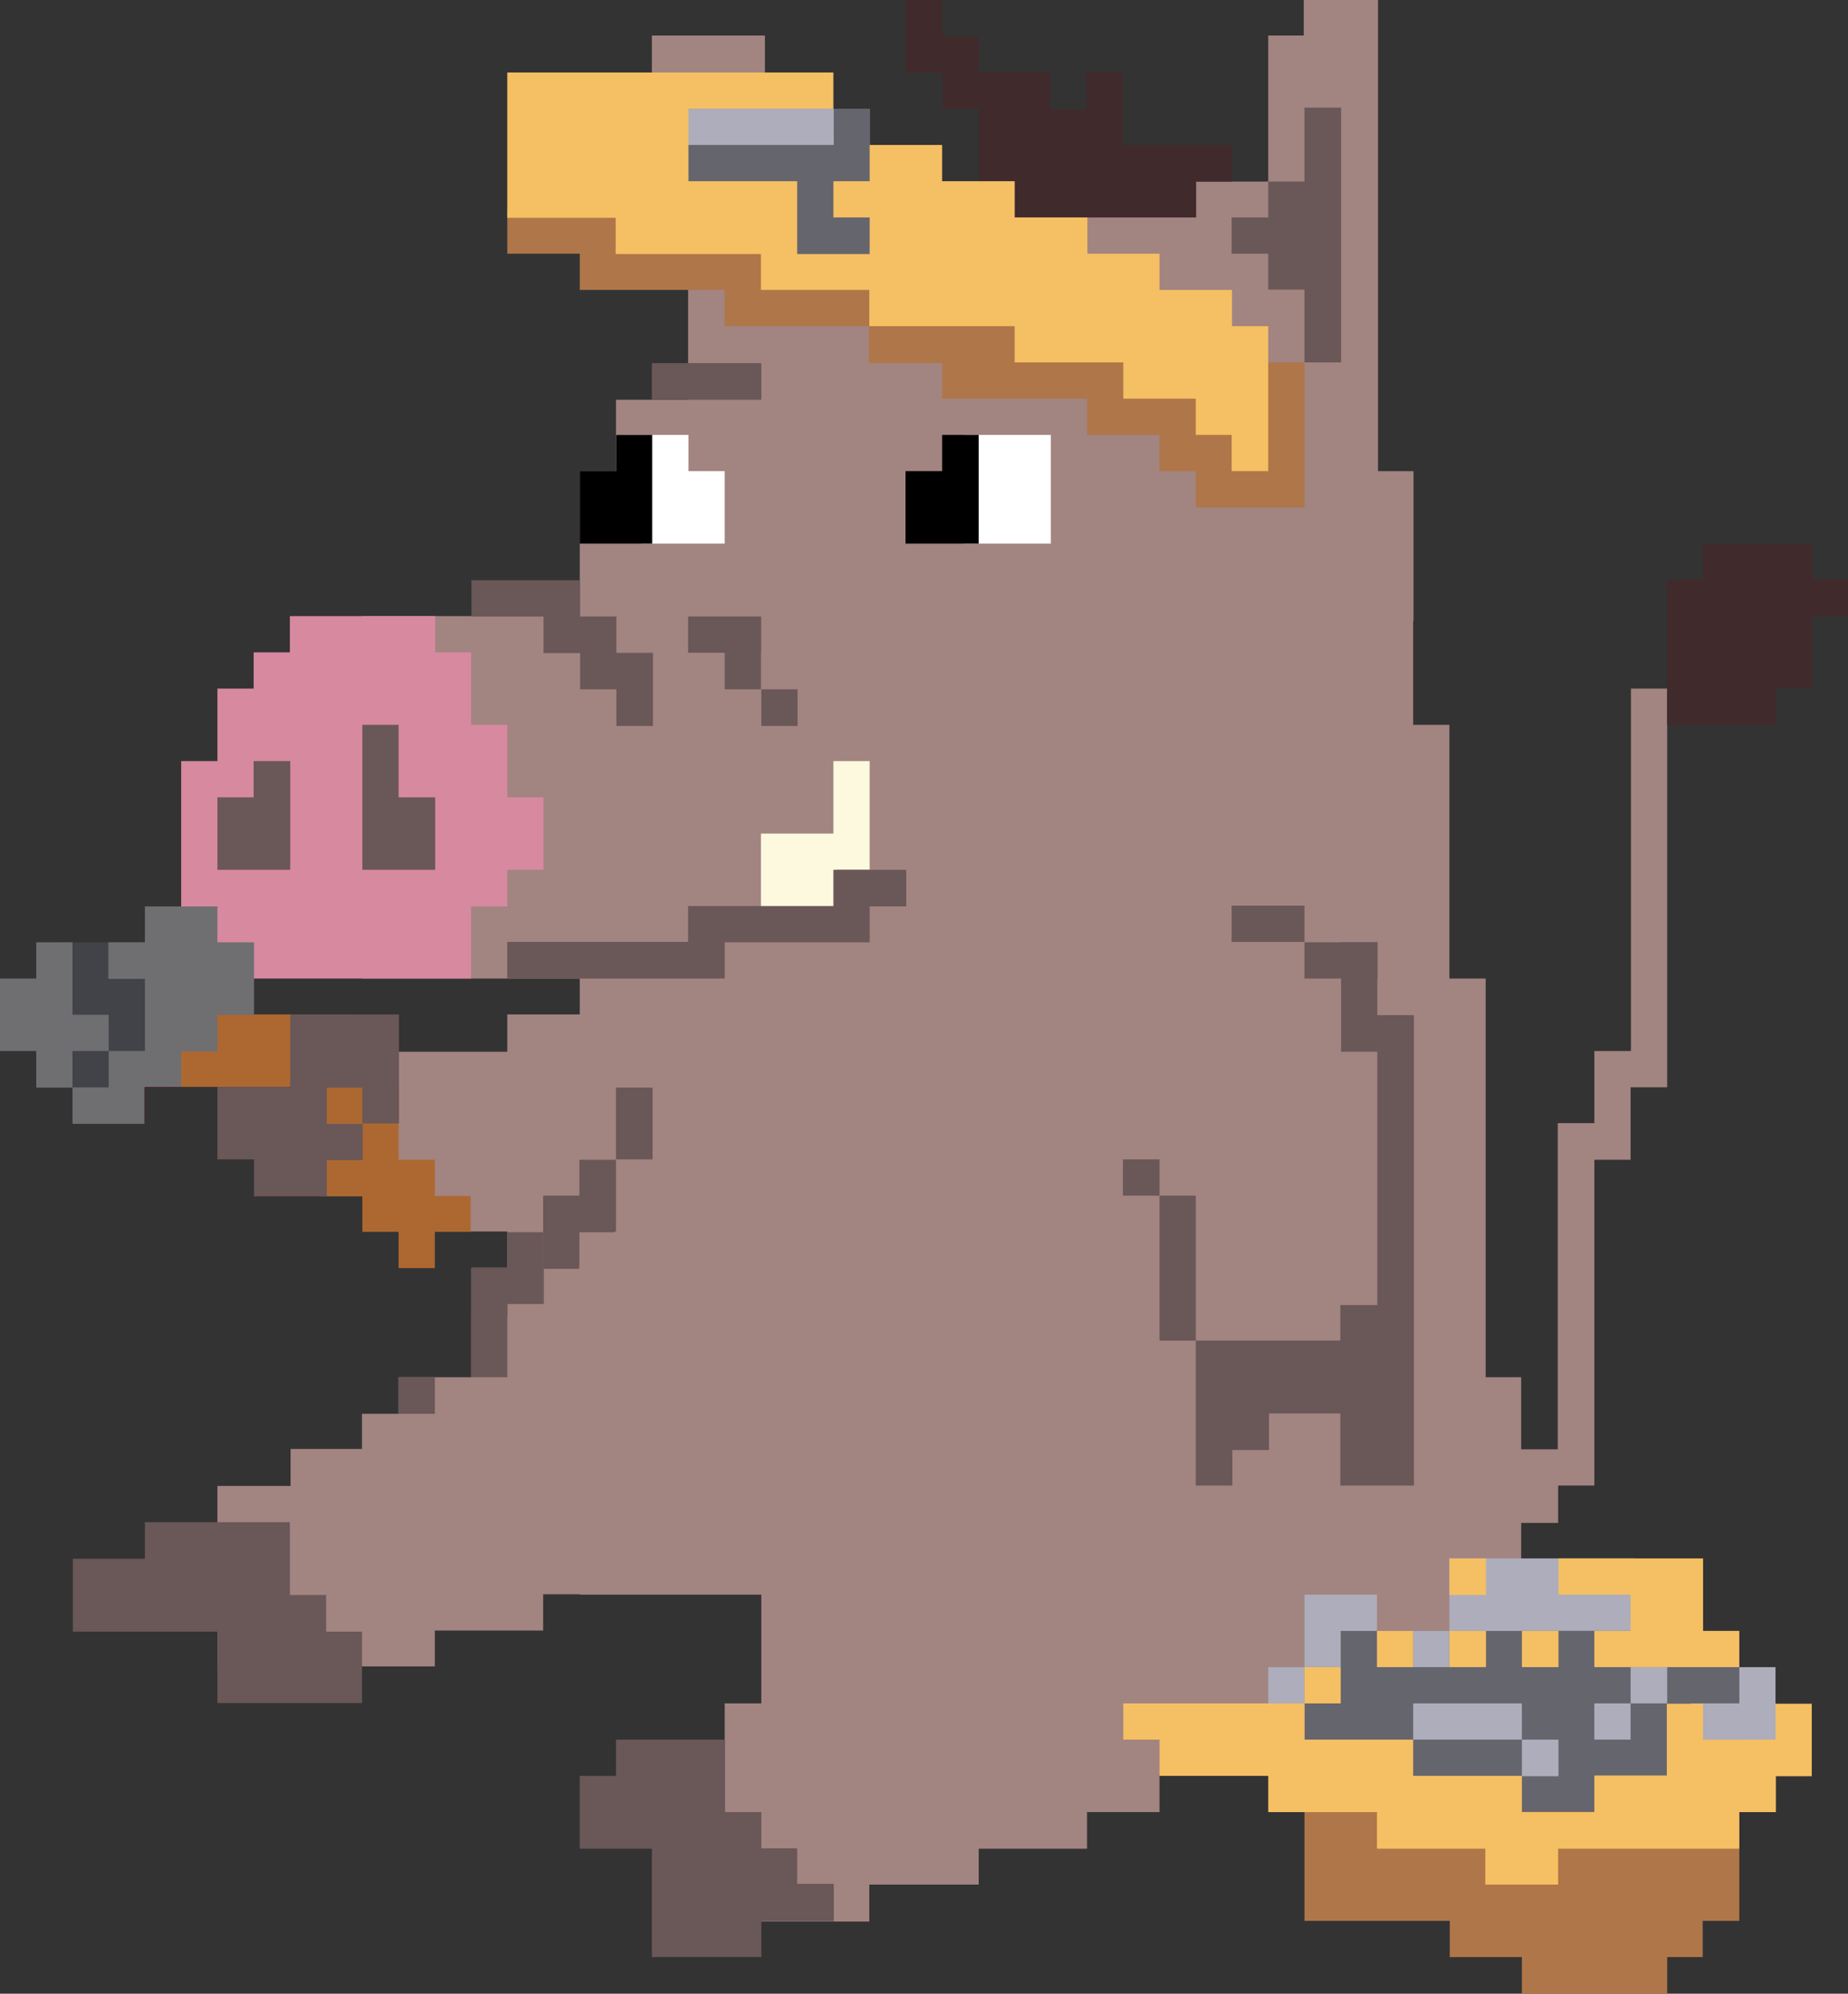 <?xml version="1.0" encoding="UTF-8"?>
<svg xmlns="http://www.w3.org/2000/svg" viewBox="0 0 51 55.01">
  <rect x="0" y="0" width="51" height="55.01" fill="#333333" stroke="none"/>
  <defs>
    <style>
      .cls-1 {
        fill: #6a5758;
      }

      .cls-2 {
        fill: #402a2c;
      }

      .cls-3 {
        fill: #fff;
      }

      .cls-4 {
        fill: #424348;
      }

      .cls-5 {
        fill: #d789a0;
      }

      .cls-6 {
        fill: #6f6f72;
      }

      .cls-7 {
        fill: #64656d;
      }

      .cls-8 {
        fill: #adadbb;
      }

      .cls-9 {
        fill: #af7649;
      }

      .cls-10 {
        fill: #f5bf63;
      }

      .cls-11 {
        fill: #fcf9de;
      }

      .cls-12 {
        fill: #ad6831;
      }

      .cls-13 {
        fill: #a28481;
      }

      .cls-14 {
        fill: #700d2e;
      }
    </style>
  </defs>
  <g id="_Слой_6" data-name="Слой 6">
    <polygon class="cls-13" points="46.01 19 46.01 30 45 30 45 32 44 32 44 40.99 43 40.99 43 42.02 41.98 42.02 41.98 48.99 32 48.99 32 50 30 50 30 51.01 27.01 51.01 27.01 52 23.99 52 23.99 53.02 20 53.02 20 47 21.01 47 21.01 44 16 44 16 43.99 14.99 43.99 14.99 44.99 12 44.99 12 45.98 6 45.98 6 41 8.02 41 8.02 39.98 9.99 39.98 9.99 39.01 11.01 39.01 11.01 38 13.01 38 13.01 36.31 14 36.31 14 33.98 10.82 33.98 10.82 29.02 14 29.02 14 27.99 16 27.99 16 27 10 27 10 17 16 17 16 13 17 13 17 11.03 18.99 11.03 18.99 7.83 27.73 7.83 27.73 5.01 35 5.01 35 .98 35.98 .98 35.98 0 38.03 0 38.03 13 39.01 13 39.01 17.13 39 17.13 39 20 40 20 40 27 41 27 41 38 41.98 38 41.98 39.99 42.99 39.99 42.99 30.99 44 30.99 44 29 45.01 29 45.01 19 46.01 19"/>
    <rect class="cls-13" x="17.99" y=".98" width="3.12" height="1.89"/>
  </g>
  <g id="_Слой_3" data-name="Слой 3">
    <rect class="cls-4" x="1.67" y="26" width="2.83" height="3.99"/>
    <polygon class="cls-12" points="12.99 33 12.99 33.99 12 33.99 12 34.99 11 34.99 11 33.99 10 33.99 10 33.01 8.8 33.01 8.8 29.99 4.96 29.99 4.96 27.99 9.58 27.99 9.58 29.82 11 29.82 11 32 12 32 12 33 12.99 33"/>
    <polygon class="cls-3" points="20 13 20 15 17.7 15 17.7 14.12 17 14.12 17 12 19 12 19 13 20 13"/>
    <rect class="cls-3" x="26.59" y="12" width="2.41" height="3"/>
    <rect class="cls-7" x="18.52" y="3" width="5.49" height="4.44"/>
    <polygon class="cls-7" points="48 45 48 50 36.01 50 36.01 45.95 36.63 45.95 36.63 45 48 45"/>
  </g>
  <g id="_Слой_4" data-name="Слой 4">
    <polygon class="cls-5" points="15 22 15 24 14 24 14 25.01 13 25.01 13 27 5 27 5 21 6 21 6 19 7 19 7 18 8 18 8 17 12.01 17 12.01 18 13 18 13 20 14 20 14 22 15 22"/>
    <polygon class="cls-11" points="24 21 24 24 23.1 24 23.1 25.25 21 25.25 21 23 23 23 23 21 24 21"/>
    <polygon points="18 12 18 15 16 15 16 13 17 13 17 12 18 12"/>
    <polygon points="27.01 12 27.01 15 24.99 15 24.99 13 26 13 26 12 27.01 12"/>
    <rect class="cls-8" x="17.96" y="3" width="5.05" height="1"/>
    <rect class="cls-8" x="35" y="46" width="1" height="1"/>
    <polygon class="cls-8" points="38 44 38 45 37 45 37 46 36 46 36 44 38 44"/>
    <rect class="cls-8" x="39" y="45" width="1" height="1"/>
    <rect class="cls-8" x="40" y="43" width="5.1" height="2"/>
    <rect class="cls-8" x="39" y="47" width="3" height="1"/>
    <rect class="cls-8" x="42" y="48" width="1.01" height="1.01"/>
    <rect class="cls-8" x="44" y="47" width="1" height="1"/>
    <rect class="cls-8" x="45" y="46" width="1.01" height="1"/>
    <polygon class="cls-8" points="49 46 49 48.35 48 48.35 48 48 46.66 48 46.66 47 48 47 48 46 49 46"/>
    <rect class="cls-8" x="49" y="47" width=".01" height="1"/>
  </g>
  <g id="_Слой_2" data-name="Слой 2">
    <polygon class="cls-1" points="12.01 22 12.01 24 10 24 10 20 11 20 11 22 12.01 22"/>
    <polygon class="cls-1" points="8.01 21 8.01 24 6 24 6 22 7 22 7 21 8.01 21"/>
    <polygon class="cls-1" points="25.01 24 25.01 25.01 24 25.01 24 26 20 26 20 27 14 27 14 25.99 18.99 25.99 18.99 25 23 25 23 24 25.01 24"/>
    <polygon class="cls-1" points="18.02 18.02 18.02 20.03 17.01 20.03 17.01 19.02 16.01 19.02 16.01 18.02 15 18.02 15 17.01 13.01 17.01 13.01 16.01 16 16.01 16 17.01 17.01 17.01 17.01 18.02 18.02 18.02"/>
    <rect class="cls-1" x="17.01" y="18.01" width="1.01" height=".01"/>
    <rect class="cls-1" x="21" y="17.01" width=".01" height="1"/>
    <polygon class="cls-1" points="21 17.01 21 19.02 20 19.02 20 18.01 18.99 18.01 18.99 17.01 21 17.01"/>
    <rect class="cls-1" x="21.01" y="19.02" width="1" height="1.01"/>
    <rect class="cls-1" x="38.01" y="26" width=".01" height="1"/>
    <rect class="cls-1" x="37.01" y="25.99" width="1" height=".01"/>
    <rect class="cls-1" x="32" y="32.99" width="1" height="4"/>
    <rect class="cls-1" x="33.99" y="24.99" width="2.01" height="1"/>
    <polygon class="cls-1" points="39.02 28.01 39.02 40.99 36.99 40.99 36.99 39 35.02 39 35.02 40.01 34.01 40.01 34.01 40.99 33 40.99 33 36.99 36.99 36.99 36.99 36.01 38.01 36.01 38.01 29.02 37.01 29.02 37.01 27 36 27 36 26 38.01 26 38.01 28.01 39.02 28.01"/>
    <rect class="cls-1" x="30.99" y="31.99" width="1.01" height="1"/>
    <polygon class="cls-1" points="37.01 2.97 37.01 10 36 10 36 7.99 35 7.99 35 7 33.99 7 33.99 6 35 6 35 5.01 36 5.01 36 2.97 37.01 2.97"/>
    <rect class="cls-1" x="17.99" y="10.02" width="3.02" height="1.01"/>
    <rect class="cls-1" x="14.99" y="34" width=".02" height=".97"/>
    <rect class="cls-1" x="14.99" y="34" width=".02" height="1.98"/>
    <rect class="cls-1" x="13.01" y="34.97" width=".99" height=".02"/>
    <rect class="cls-1" x="14.99" y="34" width=".02" height="1.01"/>
    <polygon class="cls-1" points="14 34 14.99 34 14.99 35.98 14 35.98 14 38 13 38 13 34.99 14 34.99 14 34"/>
    <rect class="cls-1" x="17" y="30.01" width="1.01" height="1.98"/>
    <polygon class="cls-1" points="15.99 32 17 32 17 33.98 16.97 33.98 16.97 34 15.99 34 15.99 34.97 15.98 34.97 15.98 35.01 15.01 35.01 15.01 34 14.99 34 14.99 32.99 15.99 32.99 15.99 32"/>
    <rect class="cls-1" x="10.99" y="38" width="1.01" height="1.01"/>
    <rect class="cls-1" x="2.01" y="44.96" width="3.99" height=".06"/>
    <polygon class="cls-1" points="9.99 45.02 9.99 46.99 6 46.99 6 44.96 2.01 44.96 2.01 43.01 4 43.01 4 42 8 42 8 44.01 9 44.01 9 45.02 9.99 45.02"/>
    <polygon class="cls-1" points="23.01 51.98 23.01 53.01 21.01 53.01 21.01 54 17.99 54 17.99 51.01 16 51.01 16 49 17 49 17 48 20 48 20 50 21.01 50 21.01 51 22 51 22 51.98 23.01 51.98"/>
    <polygon class="cls-1" points="10 31 10 30.01 9.02 30.01 9.02 31.01 10.01 31.01 10.01 32.01 9.02 32.01 9.02 33.01 7.01 33.01 7.01 31.99 6 31.99 6 29.99 7.99 29.99 7.99 30.01 8.01 30.01 8.01 27.99 11.01 27.99 11.01 31 10 31"/>
    <rect class="cls-14" x="25" y="1.99" width="1.01" height=".01"/>
    <polygon class="cls-2" points="34 4 34 5.01 33.01 5.01 33.01 6 28 6 28 4.99 27.01 4.99 27.01 2.99 26.01 2.99 26.01 1.99 25 1.99 25 0 26.01 0 26.01 1 27.01 1 27.01 1.99 28.99 1.99 28.99 3.02 29.98 3.02 29.98 1.99 30.98 1.99 30.98 4 34 4"/>
    <polygon class="cls-2" points="51 15.99 51 17 50.01 17 50.01 18.99 49.01 18.99 49.01 20 46.01 20 46.01 15.99 47 15.99 47 15.01 50.01 15.01 50.01 15.99 51 15.99"/>
    <rect class="cls-14" x="4" y="29.99" width="1" height=".01"/>
    <polygon class="cls-6" points="7.01 26 7.01 28 6 28 6 29.01 5 29.01 5 29.99 4 29.99 4 30 3.99 30 3.99 31.01 2 31.01 2 30 3 30 3 29 4 29 4 27.01 2.99 27.01 2.99 26 4 26 4 25.01 6 25.01 6 26 7.01 26"/>
    <rect class="cls-14" x="3.99" y="30" width=".01" height="1"/>
    <polygon class="cls-6" points="3 28 3 29 2 29 2 30.01 1 30.01 1 29 0 29 0 27 1 27 1 26 2 26 2 28 3 28"/>
    <polygon class="cls-9" points="36 10 36 14 33 14 33 13 32 13 32 12 30 12 30 11 26 11 26 10.02 23.98 10.02 23.98 9 20 9 20 8 16 8 16 7 14 7 14 5.78 17.2 5.78 17.2 5.93 21.48 5.93 21.48 7.2 25.49 7.2 25.49 8.23 29.47 8.23 29.47 9.21 31.49 9.21 31.49 10 36 10"/>
    <polygon class="cls-9" points="48 49.99 48 53 46.99 53 46.99 54 46.01 54 46.01 55.01 42 55.01 42 54 40.01 54 40.01 53 36 53 36 49.99 48 49.99"/>
  </g>
  <g id="_Слой_5" data-name="Слой 5">
    <polygon class="cls-10" points="35 9 35 13 33.99 13 33.99 12 33 12 33 11 31 11 31 10 28 10 28 9 23.99 9 23.99 8 21 8 21 7.01 16.99 7.01 16.99 6.01 14 6.01 14 2 23 2 23 3 19 3 19 5 22 5 22 7.01 24 7.01 24 6 23 6 23 5 24 5 24 4 26 4 26 5 28 5 28 6 30.01 6 30.01 7 32 7 32 8 34 8 34 9 35 9"/>
    <rect class="cls-10" x="49" y="48.99" width=".01" height=".01"/>
    <rect class="cls-10" x="49" y="48.99" width=".01" height=".01"/>
    <rect class="cls-10" x="49" y="48.99" width=".01" height=".01"/>
    <rect class="cls-10" x="36" y="46" width="1" height="1"/>
    <path class="cls-10" d="M49,47.01v.99h-2v-.99h-1v1.98h-2v1.01h-2v-1h-3v-1h-3v-1h-5v1h1v1h3v1h3v1.01h2.99v.99h2.01v-.99h5v-1.01h1.01v-.99h.99v-2h-1ZM49.01,49h-.01s.01-.01.01-.01h0Z"/>
    <rect class="cls-10" x="42" y="45" width="1.01" height="1"/>
    <rect class="cls-10" x="40" y="45" width="1.01" height="1"/>
    <rect class="cls-10" x="38" y="45" width="1" height="1"/>
    <rect class="cls-10" x="40" y="43" width="1.01" height="1.01"/>
    <polygon class="cls-10" points="48 45 48 46 44 46 44 45 45 45 45 44 43.01 44 43.01 43 47 43 47 45 48 45"/>
  </g>
</svg>